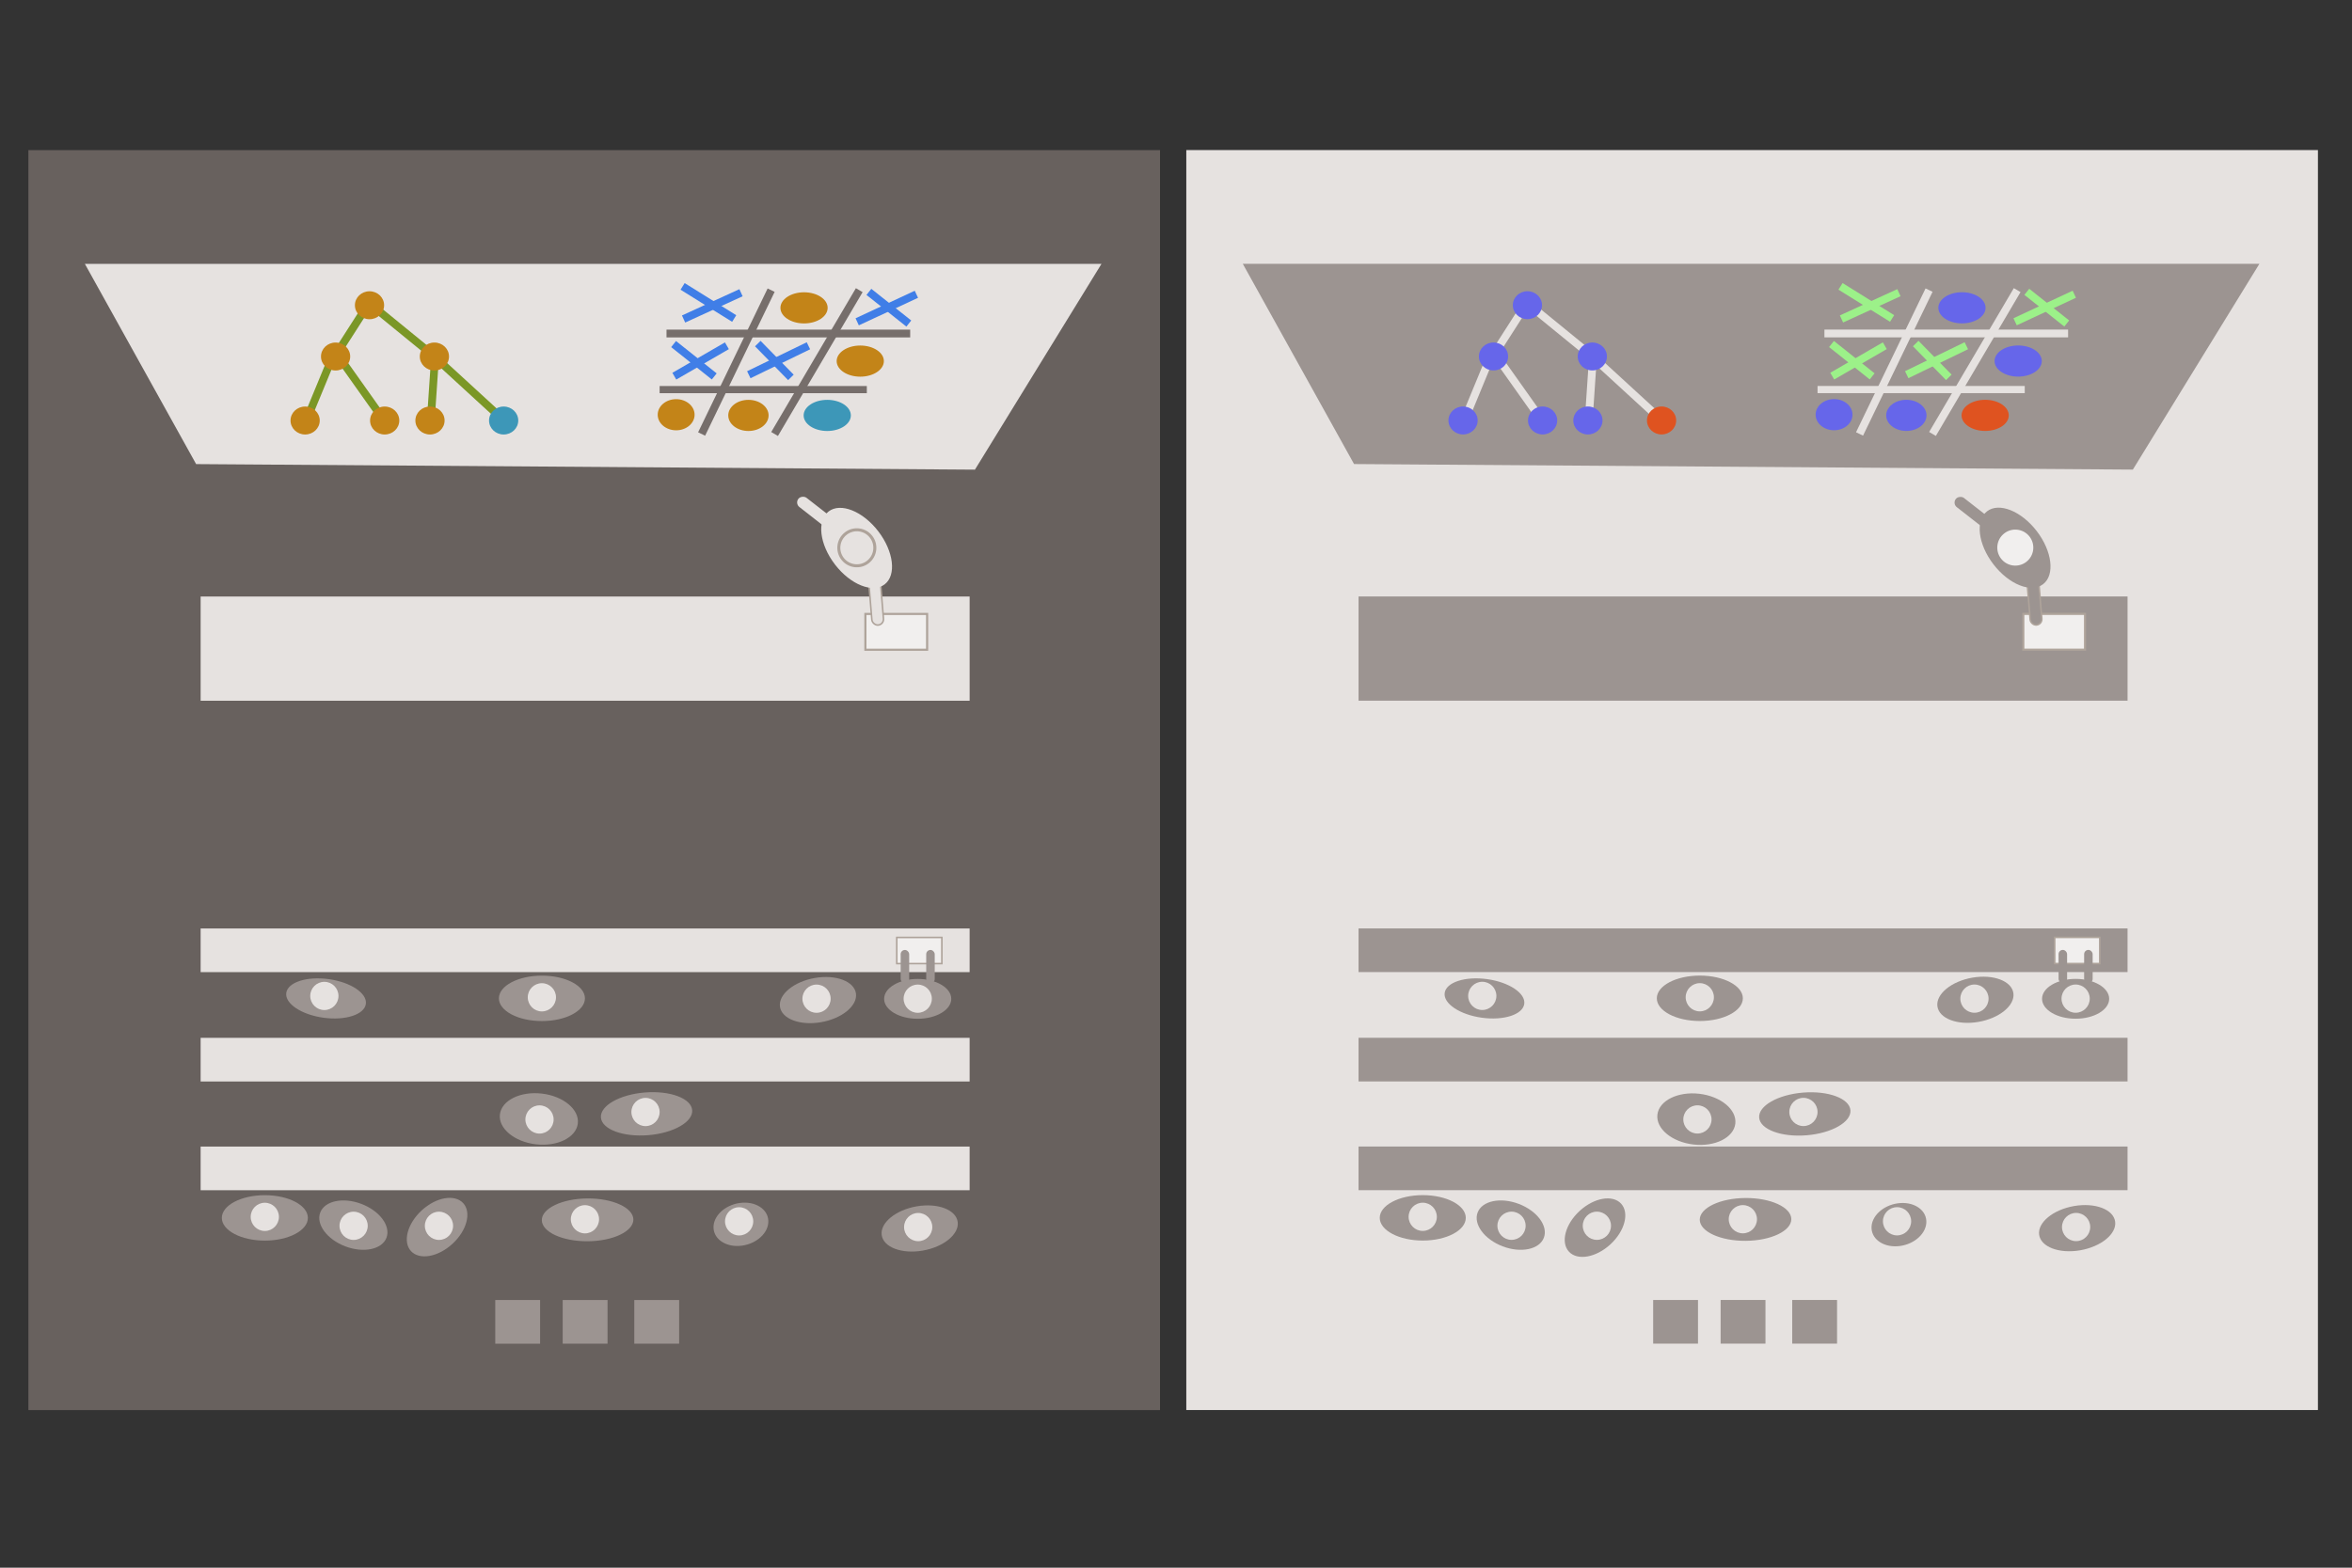 <?xml version="1.0" encoding="UTF-8" standalone="no"?>
<!-- Created with Inkscape (http://www.inkscape.org/) -->

<svg
   xmlns:dc="http://purl.org/dc/elements/1.1/"
   xmlns:cc="http://creativecommons.org/ns#"
   xmlns:rdf="http://www.w3.org/1999/02/22-rdf-syntax-ns#"
   xmlns:svg="http://www.w3.org/2000/svg"
   xmlns="http://www.w3.org/2000/svg"
   xmlns:sodipodi="http://sodipodi.sourceforge.net/DTD/sodipodi-0.dtd"
   xmlns:inkscape="http://www.inkscape.org/namespaces/inkscape"
   width="600"
   height="400"
   viewBox="0 0 600 400"
   id="svg2"
   version="1.1"
   inkscape:version="0.91 r13725"
   sodipodi:docname="drawing.svg"
   inkscape:export-filename="/home/milos/Projects/TIS/minimax/docs/drawing.png"
   inkscape:export-xdpi="92.449997"
   inkscape:export-ydpi="92.449997">
  <rect x="0" y="0" width="600" height="400" fill="#333333" stroke="none"/>
  <defs
     id="defs4" />
  <sodipodi:namedview
     id="base"
     pagecolor="#ffffff"
     bordercolor="#666666"
     borderopacity="1.0"
     inkscape:pageopacity="0.0"
     inkscape:pageshadow="2"
     inkscape:zoom="1.4142136"
     inkscape:cx="242.67294"
     inkscape:cy="163.02764"
     inkscape:document-units="px"
     inkscape:current-layer="layer1"
     showgrid="false"
     inkscape:window-width="1918"
     inkscape:window-height="1078"
     inkscape:window-x="0"
     inkscape:window-y="0"
     inkscape:window-maximized="0"
     showguides="true"
     inkscape:guide-bbox="true"
     units="px" />
  <g
     inkscape:label="Layer 1"
     inkscape:groupmode="layer"
     id="layer1"
     transform="translate(0,-652.362)">
    <rect
       style="fill:#68615e;fill-opacity:1"
       id="rect4136"
       width="288.683"
       height="321.481"
       x="7.24"
       y="690.665"
       ry="0" />
    <path
       style="fill:#e6e2e0;fill-opacity:1;fill-rule:evenodd;stroke:none;stroke-width:1px;stroke-linecap:butt;stroke-linejoin:miter;stroke-opacity:1"
       d="m 50.034,770.778 -28.382,-51.087 259.338,0 -32.284,52.506 z"
       id="path4140"
       inkscape:connector-curvature="0"
       sodipodi:nodetypes="ccccc" />
    <rect
       style="fill:#e6e2e0;fill-opacity:1"
       id="rect4142"
       width="196.174"
       height="26.591"
       x="51.183"
       y="804.566" />
    <rect
       style="fill:#e6e2e0;fill-opacity:1"
       id="rect4142-8"
       width="196.174"
       height="11.138"
       x="51.181"
       y="889.265" />
    <rect
       y="917.168"
       x="51.181"
       height="11.138"
       width="196.174"
       id="rect4174"
       style="fill:#e6e2e0;fill-opacity:1" />
    <rect
       style="fill:#e6e2e0;fill-opacity:1"
       id="rect4176"
       width="196.174"
       height="11.138"
       x="51.181"
       y="944.913" />
    <rect
       y="984.064"
       x="143.548"
       height="11.138"
       width="11.439"
       id="rect4178"
       style="fill:#9c9491;fill-opacity:1" />
    <rect
       style="fill:#9c9491;fill-opacity:1"
       id="rect4195"
       width="11.439"
       height="11.138"
       x="161.811"
       y="984.064" />
    <path
       style="fill:#9c9491;fill-opacity:1"
       d="m 126.339,984.064 c 3.813,0 7.626,0 11.439,0 0,3.713 0,7.426 0,11.138 -3.813,0 -7.626,0 -11.439,0 0,-3.713 0,-7.425 0,-11.138 z"
       id="rect4197"
       inkscape:connector-curvature="0" />
    <ellipse
       style="fill:#9c9491;fill-opacity:1;stroke:none"
       id="path4150"
       cx="206.53"
       cy="886.801"
       rx="10.244"
       ry="4.967"
       transform="matrix(0.991,0.137,-0.137,0.991,0,0)" />
    <ellipse
       style="fill:#9c9491;fill-opacity:1;stroke:none"
       id="path4152"
       cx="138.245"
       cy="907.093"
       rx="10.975"
       ry="5.795" />
    <ellipse
       style="fill:#9c9491;fill-opacity:1;stroke:none"
       id="path4154"
       cx="234.107"
       cy="907.223"
       rx="8.563"
       ry="5.082" />
    <ellipse
       style="fill:#9c9491;fill-opacity:1;stroke:none"
       id="path4156"
       cx="84.346"
       cy="930.247"
       rx="9.842"
       ry="5.698"
       transform="matrix(0.985,-0.17,0.135,0.991,0,0)" />
    <rect
       style="fill:#f1efee;fill-opacity:1;stroke:#aea39a;stroke-width:0.397;stroke-miterlimit:4;stroke-dasharray:none;stroke-opacity:1"
       id="rect4158"
       width="11.502"
       height="6.673"
       x="228.768"
       y="891.552" />
    <rect
       style="fill:#9c9491;fill-opacity:1;stroke:none;stroke-width:0.2;stroke-miterlimit:4;stroke-dasharray:none;stroke-opacity:1"
       id="rect4160"
       width="2.173"
       height="8.506"
       x="229.761"
       y="894.744"
       ry="1.086" />
    <rect
       ry="1.086"
       y="894.744"
       x="236.28"
       height="8.506"
       width="2.173"
       id="rect4171"
       style="fill:#9c9491;fill-opacity:1;stroke:none;stroke-width:0.2;stroke-miterlimit:4;stroke-dasharray:none;stroke-opacity:1" />
    <circle
       style="fill:#e6e2e0;fill-opacity:1;stroke:none;stroke-width:0.2;stroke-miterlimit:4;stroke-dasharray:none;stroke-opacity:1"
       id="path4175"
       cx="82.744"
       cy="906.478"
       r="3.601" />
    <circle
       r="3.601"
       cy="906.829"
       cx="138.234"
       id="circle4177"
       style="fill:#e6e2e0;fill-opacity:1;stroke:none;stroke-width:0.2;stroke-miterlimit:4;stroke-dasharray:none;stroke-opacity:1" />
    <circle
       style="fill:#e6e2e0;fill-opacity:1;stroke:none;stroke-width:0.2;stroke-miterlimit:4;stroke-dasharray:none;stroke-opacity:1"
       id="circle4179"
       cx="208.3"
       cy="907.18"
       r="3.601" />
    <circle
       r="3.601"
       cy="907.18"
       cx="234.114"
       id="circle4181"
       style="fill:#e6e2e0;fill-opacity:1;stroke:none;stroke-width:0.2;stroke-miterlimit:4;stroke-dasharray:none;stroke-opacity:1" />
    <rect
       style="fill:#e6e2e0;fill-opacity:1;stroke:none;stroke-width:0.2;stroke-miterlimit:4;stroke-dasharray:none;stroke-opacity:1"
       id="rect4160-1"
       width="2.975"
       height="11.647"
       x="-490.999"
       y="640.499"
       ry="1.488"
       transform="matrix(0.615,-0.788,0.788,0.615,0,0)" />
    <rect
       style="fill:#f1efee;fill-opacity:1;stroke:#aea39a;stroke-width:0.544;stroke-miterlimit:4;stroke-dasharray:none;stroke-opacity:1"
       id="rect4158-7"
       width="15.75"
       height="9.137"
       x="220.761"
       y="809.012" />
    <rect
       style="fill:#e6e2e0;fill-opacity:1;stroke:#aea39a;stroke-width:0.397;stroke-miterlimit:4;stroke-dasharray:none;stroke-opacity:1"
       id="rect4160-1-1"
       width="2.975"
       height="11.647"
       x="155.168"
       y="815.53"
       ry="1.488"
       transform="matrix(0.997,-0.082,0.082,0.997,0,0)" />
    <ellipse
       style="fill:#e6e2e0;fill-opacity:1;stroke:none"
       id="path4154-5"
       cx="760.765"
       cy="309.632"
       rx="11.725"
       ry="6.959"
       transform="matrix(0.61,0.793,-0.793,0.61,0,0)" />
    <circle
       r="4.593"
       cy="309.573"
       cx="760.773"
       id="circle4181-9"
       style="fill:none;fill-opacity:1;stroke:#aea39a;stroke-width:0.767;stroke-miterlimit:4;stroke-dasharray:none;stroke-opacity:1"
       transform="matrix(0.61,0.793,-0.793,0.61,0,0)" />
    <ellipse
       style="fill:#9c9491;fill-opacity:1;stroke:none"
       id="path4152-6"
       cx="88.531"
       cy="946.569"
       rx="11.678"
       ry="5.463"
       transform="matrix(0.997,-0.081,0.081,0.997,0,0)" />
    <ellipse
       style="fill:#9c9491;fill-opacity:1;stroke:none"
       id="path4152-6-4"
       cx="244.535"
       cy="916.155"
       rx="10.009"
       ry="6.517"
       transform="matrix(0.993,0.115,-0.115,0.993,0,0)" />
    <circle
       r="3.601"
       cy="937.999"
       cx="137.63"
       id="circle4177-6"
       style="fill:#e6e2e0;fill-opacity:1;stroke:none;stroke-width:0.2;stroke-miterlimit:4;stroke-dasharray:none;stroke-opacity:1" />
    <circle
       r="3.601"
       cy="936.093"
       cx="164.673"
       id="circle4177-5"
       style="fill:#e6e2e0;fill-opacity:1;stroke:none;stroke-width:0.2;stroke-miterlimit:4;stroke-dasharray:none;stroke-opacity:1" />
    <ellipse
       style="fill:#9c9491;fill-opacity:1;stroke:none"
       id="path4152-0"
       cx="67.564"
       cy="963.111"
       rx="10.975"
       ry="5.795" />
    <circle
       r="3.601"
       cy="962.846"
       cx="67.554"
       id="circle4177-0"
       style="fill:#e6e2e0;fill-opacity:1;stroke:none;stroke-width:0.2;stroke-miterlimit:4;stroke-dasharray:none;stroke-opacity:1" />
    <ellipse
       style="fill:#9c9491;fill-opacity:1;stroke:none"
       id="path4152-08"
       cx="428.106"
       cy="869.97"
       rx="9.044"
       ry="5.795"
       transform="matrix(0.934,0.356,-0.356,0.934,0,0)" />
    <circle
       cy="965.129"
       cx="90.207"
       id="circle4177-1"
       style="fill:#e6e2e0;fill-opacity:1;stroke:none;stroke-width:0.2;stroke-miterlimit:4;stroke-dasharray:none;stroke-opacity:1"
       r="3.601" />
    <ellipse
       style="fill:#9c9491;fill-opacity:1;stroke:none"
       id="path4152-08-3"
       cx="-571.539"
       cy="786.047"
       rx="9.044"
       ry="5.795"
       transform="matrix(0.736,-0.677,0.677,0.736,0,0)" />
    <circle
       cy="965.129"
       cx="111.982"
       id="circle4177-1-4"
       style="fill:#e6e2e0;fill-opacity:1;stroke:none;stroke-width:0.2;stroke-miterlimit:4;stroke-dasharray:none;stroke-opacity:1"
       r="3.601" />
    <ellipse
       style="fill:#9c9491;fill-opacity:1;stroke:none"
       id="path4156-7"
       cx="102.213"
       cy="992.116"
       rx="9.842"
       ry="5.698"
       transform="matrix(0.985,-0.17,0.135,0.991,0,0)" />
    <circle
       style="fill:#e6e2e0;fill-opacity:1;stroke:none;stroke-width:0.2;stroke-miterlimit:4;stroke-dasharray:none;stroke-opacity:1"
       id="circle4179-1"
       cx="234.232"
       cy="965.454"
       r="3.601" />
    <ellipse
       style="fill:#9c9491;fill-opacity:1;stroke:none"
       id="path4152-6-9"
       cx="143.144"
       cy="964.613"
       rx="11.678"
       ry="5.463"
       transform="matrix(1,-0.007,0.007,1,0,0)" />
    <circle
       r="3.601"
       cy="963.462"
       cx="149.22"
       id="circle4177-5-0"
       style="fill:#e6e2e0;fill-opacity:1;stroke:none;stroke-width:0.2;stroke-miterlimit:4;stroke-dasharray:none;stroke-opacity:1" />
    <ellipse
       style="fill:#9c9491;fill-opacity:1;stroke:none"
       id="path4152-6-5"
       cx="142.036"
       cy="984.766"
       rx="7.053"
       ry="5.452"
       transform="matrix(0.991,-0.134,0.049,0.999,0,0)" />
    <circle
       r="3.601"
       cy="963.989"
       cx="188.555"
       id="circle4177-5-7"
       style="fill:#e6e2e0;fill-opacity:1;stroke:none;stroke-width:0.2;stroke-miterlimit:4;stroke-dasharray:none;stroke-opacity:1" />
    <path
       style="fill:none;fill-rule:evenodd;stroke:#766e6b;stroke-width:1.987px;stroke-linecap:butt;stroke-linejoin:miter;stroke-opacity:1"
       d="m 197.598,763.099 21.599,-36.701"
       id="path4479"
       inkscape:connector-curvature="0" />
    <path
       style="fill:none;fill-rule:evenodd;stroke:#766e6b;stroke-width:1.987px;stroke-linecap:butt;stroke-linejoin:miter;stroke-opacity:1"
       d="m 178.984,763.099 17.736,-36.701"
       id="path4481"
       inkscape:connector-curvature="0" />
    <path
       style="fill:none;fill-rule:evenodd;stroke:#766e6b;stroke-width:1.987px;stroke-linecap:butt;stroke-linejoin:miter;stroke-opacity:1"
       d="m 170.028,737.46 62.163,0"
       id="path4483"
       inkscape:connector-curvature="0" />
    <path
       inkscape:connector-curvature="0"
       id="path4485"
       d="m 168.272,751.772 52.857,0"
       style="fill:none;fill-rule:evenodd;stroke:#766e6b;stroke-width:1.832px;stroke-linecap:butt;stroke-linejoin:miter;stroke-opacity:1" />
    <ellipse
       style="fill:#c38418;fill-opacity:1;stroke:none;stroke-width:0.386;stroke-miterlimit:4;stroke-dasharray:none;stroke-opacity:1"
       id="path4501"
       cx="205.113"
       cy="730.912"
       rx="6.022"
       ry="3.973" />
    <ellipse
       style="fill:#c38418;fill-opacity:1;stroke:none;stroke-width:0.386;stroke-miterlimit:4;stroke-dasharray:none;stroke-opacity:1"
       id="path4501-2"
       cx="219.455"
       cy="744.498"
       rx="6.022"
       ry="3.973" />
    <ellipse
       style="fill:#3d97b8;fill-opacity:1;stroke:none;stroke-width:0.386;stroke-miterlimit:4;stroke-dasharray:none;stroke-opacity:1"
       id="path4501-20"
       cx="211.032"
       cy="758.357"
       rx="6.022"
       ry="3.973" />
    <ellipse
       ry="3.973"
       rx="5.144"
       cy="758.357"
       cx="190.926"
       id="ellipse4530"
       style="fill:#c38418;fill-opacity:1;stroke:none;stroke-width:0.386;stroke-miterlimit:4;stroke-dasharray:none;stroke-opacity:1" />
    <ellipse
       style="fill:#c38418;fill-opacity:1;stroke:none;stroke-width:0.386;stroke-miterlimit:4;stroke-dasharray:none;stroke-opacity:1"
       id="ellipse4532"
       cx="172.487"
       cy="758.182"
       rx="4.705"
       ry="3.973" />
    <rect
       ry="0"
       y="690.652"
       x="302.626"
       height="321.481"
       width="288.683"
       id="rect5005"
       style="fill:#e6e2e0;fill-opacity:1" />
    <path
       sodipodi:nodetypes="ccccc"
       inkscape:connector-curvature="0"
       id="path5007"
       d="m 345.421,770.765 -28.382,-51.087 259.338,0 -32.284,52.506 z"
       style="fill:#9c9491;fill-opacity:1;fill-rule:evenodd;stroke:none;stroke-width:1px;stroke-linecap:butt;stroke-linejoin:miter;stroke-opacity:1" />
    <rect
       y="804.553"
       x="346.57"
       height="26.591"
       width="196.174"
       id="rect5009"
       style="fill:#9c9491;fill-opacity:1" />
    <rect
       y="889.253"
       x="346.568"
       height="11.138"
       width="196.174"
       id="rect5011"
       style="fill:#9c9491;fill-opacity:1" />
    <rect
       style="fill:#9c9491;fill-opacity:1"
       id="rect5013"
       width="196.174"
       height="11.138"
       x="346.568"
       y="917.155" />
    <rect
       y="944.9"
       x="346.568"
       height="11.138"
       width="196.174"
       id="rect5015"
       style="fill:#9c9491;fill-opacity:1" />
    <rect
       style="fill:#9c9491;fill-opacity:1"
       id="rect5017"
       width="11.439"
       height="11.138"
       x="438.935"
       y="984.052" />
    <rect
       y="984.052"
       x="457.198"
       height="11.138"
       width="11.439"
       id="rect5019"
       style="fill:#9c9491;fill-opacity:1" />
    <path
       inkscape:connector-curvature="0"
       id="path5021"
       d="m 421.726,984.052 c 3.813,0 7.626,0 11.439,0 0,3.713 0,7.426 0,11.138 -3.813,0 -7.626,0 -11.439,0 0,-3.713 0,-7.425 0,-11.138 z"
       style="fill:#9c9491;fill-opacity:1" />
    <ellipse
       transform="matrix(0.991,0.137,-0.137,0.991,0,0)"
       ry="4.967"
       rx="10.244"
       cy="846.349"
       cx="499.134"
       id="ellipse5023"
       style="fill:#9c9491;fill-opacity:1;stroke:none" />
    <ellipse
       ry="5.795"
       rx="10.975"
       cy="907.08"
       cx="433.632"
       id="ellipse5025"
       style="fill:#9c9491;fill-opacity:1;stroke:none" />
    <ellipse
       ry="5.082"
       rx="8.563"
       cy="907.21"
       cx="529.494"
       id="ellipse5027"
       style="fill:#9c9491;fill-opacity:1;stroke:none" />
    <ellipse
       transform="matrix(0.985,-0.17,0.135,0.991,0,0)"
       ry="5.698"
       rx="9.842"
       cy="980.41"
       cx="377.234"
       id="ellipse5029"
       style="fill:#9c9491;fill-opacity:1;stroke:none" />
    <rect
       y="891.54"
       x="524.155"
       height="6.673"
       width="11.502"
       id="rect5031"
       style="fill:#f1efee;fill-opacity:1;stroke:#aea39a;stroke-width:0.397;stroke-miterlimit:4;stroke-dasharray:none;stroke-opacity:1" />
    <rect
       ry="1.086"
       y="894.731"
       x="525.148"
       height="8.506"
       width="2.173"
       id="rect5033"
       style="fill:#9c9491;fill-opacity:1;stroke:none;stroke-width:0.2;stroke-miterlimit:4;stroke-dasharray:none;stroke-opacity:1" />
    <rect
       style="fill:#9c9491;fill-opacity:1;stroke:none;stroke-width:0.2;stroke-miterlimit:4;stroke-dasharray:none;stroke-opacity:1"
       id="rect5035"
       width="2.173"
       height="8.506"
       x="531.667"
       y="894.731"
       ry="1.086" />
    <circle
       r="3.601"
       cy="906.465"
       cx="378.131"
       id="circle5037"
       style="fill:#e6e2e0;fill-opacity:1;stroke:none;stroke-width:0.2;stroke-miterlimit:4;stroke-dasharray:none;stroke-opacity:1" />
    <circle
       style="fill:#e6e2e0;fill-opacity:1;stroke:none;stroke-width:0.2;stroke-miterlimit:4;stroke-dasharray:none;stroke-opacity:1"
       id="circle5039"
       cx="433.621"
       cy="906.816"
       r="3.601" />
    <circle
       r="3.601"
       cy="907.167"
       cx="503.687"
       id="circle5041"
       style="fill:#e6e2e0;fill-opacity:1;stroke:none;stroke-width:0.2;stroke-miterlimit:4;stroke-dasharray:none;stroke-opacity:1" />
    <circle
       style="fill:#e6e2e0;fill-opacity:1;stroke:none;stroke-width:0.2;stroke-miterlimit:4;stroke-dasharray:none;stroke-opacity:1"
       id="circle5043"
       cx="529.5"
       cy="907.167"
       r="3.601" />
    <rect
       transform="matrix(0.615,-0.788,0.788,0.615,0,0)"
       ry="1.488"
       y="873.384"
       x="-309.292"
       height="11.647"
       width="2.975"
       id="rect5045"
       style="fill:#9c9491;fill-opacity:1;stroke:none;stroke-width:0.2;stroke-miterlimit:4;stroke-dasharray:none;stroke-opacity:1" />
    <rect
       y="808.999"
       x="516.148"
       height="9.137"
       width="15.75"
       id="rect5047"
       style="fill:#f1efee;fill-opacity:1;stroke:#aea39a;stroke-width:0.544;stroke-miterlimit:4;stroke-dasharray:none;stroke-opacity:1" />
    <rect
       transform="matrix(0.997,-0.082,0.082,0.997,0,0)"
       ry="1.488"
       y="839.723"
       x="449.562"
       height="11.647"
       width="2.975"
       id="rect5049"
       style="fill:#9c9491;fill-opacity:1;stroke:#aea39a;stroke-width:0.397;stroke-miterlimit:4;stroke-dasharray:none;stroke-opacity:1" />
    <ellipse
       transform="matrix(0.61,0.793,-0.793,0.61,0,0)"
       ry="6.959"
       rx="11.725"
       cy="75.472"
       cx="940.828"
       id="ellipse5051"
       style="fill:#9c9491;fill-opacity:1;stroke:none" />
    <circle
       transform="matrix(0.61,0.793,-0.793,0.61,0,0)"
       style="fill:#f1efee;fill-opacity:1;stroke:none;stroke-width:0.386;stroke-miterlimit:4;stroke-dasharray:none;stroke-opacity:1"
       id="circle5053"
       cx="940.837"
       cy="75.414"
       r="4.593" />
    <ellipse
       transform="matrix(0.997,-0.081,0.081,0.997,0,0)"
       ry="5.463"
       rx="11.678"
       cy="970.518"
       cx="382.946"
       id="ellipse5055"
       style="fill:#9c9491;fill-opacity:1;stroke:none" />
    <ellipse
       transform="matrix(0.993,0.115,-0.115,0.993,0,0)"
       ry="6.517"
       rx="10.009"
       cy="882.224"
       cx="537.967"
       id="ellipse5057"
       style="fill:#9c9491;fill-opacity:1;stroke:none" />
    <circle
       style="fill:#e6e2e0;fill-opacity:1;stroke:none;stroke-width:0.2;stroke-miterlimit:4;stroke-dasharray:none;stroke-opacity:1"
       id="circle5059"
       cx="433.017"
       cy="937.987"
       r="3.601" />
    <circle
       style="fill:#e6e2e0;fill-opacity:1;stroke:none;stroke-width:0.2;stroke-miterlimit:4;stroke-dasharray:none;stroke-opacity:1"
       id="circle5061"
       cx="460.06"
       cy="936.08"
       r="3.601" />
    <ellipse
       ry="5.795"
       rx="10.975"
       cy="963.098"
       cx="362.951"
       id="ellipse5063"
       style="fill:#9c9491;fill-opacity:1;stroke:none" />
    <circle
       style="fill:#e6e2e0;fill-opacity:1;stroke:none;stroke-width:0.2;stroke-miterlimit:4;stroke-dasharray:none;stroke-opacity:1"
       id="circle5065"
       cx="362.941"
       cy="962.834"
       r="3.601" />
    <ellipse
       transform="matrix(0.934,0.356,-0.356,0.934,0,0)"
       ry="5.795"
       rx="9.044"
       cy="764.763"
       cx="704.122"
       id="ellipse5067"
       style="fill:#9c9491;fill-opacity:1;stroke:none" />
    <circle
       r="3.601"
       style="fill:#e6e2e0;fill-opacity:1;stroke:none;stroke-width:0.2;stroke-miterlimit:4;stroke-dasharray:none;stroke-opacity:1"
       id="circle5069"
       cx="385.594"
       cy="965.117" />
    <ellipse
       transform="matrix(0.736,-0.677,0.677,0.736,0,0)"
       ry="5.795"
       rx="9.044"
       cy="986.123"
       cx="-354.23"
       id="ellipse5071"
       style="fill:#9c9491;fill-opacity:1;stroke:none" />
    <circle
       r="3.601"
       style="fill:#e6e2e0;fill-opacity:1;stroke:none;stroke-width:0.2;stroke-miterlimit:4;stroke-dasharray:none;stroke-opacity:1"
       id="circle5073"
       cx="407.368"
       cy="965.117" />
    <ellipse
       transform="matrix(0.985,-0.17,0.135,0.991,0,0)"
       ry="5.698"
       rx="9.842"
       cy="1042.279"
       cx="395.102"
       id="ellipse5075"
       style="fill:#9c9491;fill-opacity:1;stroke:none" />
    <circle
       r="3.601"
       cy="965.441"
       cx="529.619"
       id="circle5077"
       style="fill:#e6e2e0;fill-opacity:1;stroke:none;stroke-width:0.2;stroke-miterlimit:4;stroke-dasharray:none;stroke-opacity:1" />
    <ellipse
       transform="matrix(1,-0.007,0.007,1,0,0)"
       ry="5.463"
       rx="11.678"
       cy="966.57"
       cx="438.524"
       id="ellipse5079"
       style="fill:#9c9491;fill-opacity:1;stroke:none" />
    <circle
       style="fill:#e6e2e0;fill-opacity:1;stroke:none;stroke-width:0.2;stroke-miterlimit:4;stroke-dasharray:none;stroke-opacity:1"
       id="circle5081"
       cx="444.607"
       cy="963.449"
       r="3.601" />
    <ellipse
       transform="matrix(0.991,-0.134,0.049,0.999,0,0)"
       ry="5.452"
       rx="7.053"
       cy="1024.573"
       cx="438.163"
       id="ellipse5083"
       style="fill:#9c9491;fill-opacity:1;stroke:none" />
    <circle
       style="fill:#e6e2e0;fill-opacity:1;stroke:none;stroke-width:0.2;stroke-miterlimit:4;stroke-dasharray:none;stroke-opacity:1"
       id="circle5085"
       cx="483.942"
       cy="963.976"
       r="3.601" />
    <path
       inkscape:connector-curvature="0"
       id="path5087"
       d="m 492.985,763.086 21.599,-36.701"
       style="fill:none;fill-rule:evenodd;stroke:#e6e2e0;stroke-width:1.987px;stroke-linecap:butt;stroke-linejoin:miter;stroke-opacity:1" />
    <path
       inkscape:connector-curvature="0"
       id="path5089"
       d="m 474.371,763.086 17.736,-36.701"
       style="fill:none;fill-rule:evenodd;stroke:#e6e2e0;stroke-width:1.987px;stroke-linecap:butt;stroke-linejoin:miter;stroke-opacity:1" />
    <path
       inkscape:connector-curvature="0"
       id="path5091"
       d="m 465.415,737.448 62.164,0"
       style="fill:none;fill-rule:evenodd;stroke:#e6e2e0;stroke-width:1.987px;stroke-linecap:butt;stroke-linejoin:miter;stroke-opacity:1" />
    <path
       style="fill:none;fill-rule:evenodd;stroke:#e6e2e0;stroke-width:1.832px;stroke-linecap:butt;stroke-linejoin:miter;stroke-opacity:1"
       d="m 463.659,751.759 52.857,0"
       id="path5093"
       inkscape:connector-curvature="0" />
    <ellipse
       ry="3.973"
       rx="6.022"
       cy="730.899"
       cx="500.5"
       id="ellipse5095"
       style="fill:#6666ea;fill-opacity:1;stroke:none;stroke-width:0.386;stroke-miterlimit:4;stroke-dasharray:none;stroke-opacity:1" />
    <ellipse
       ry="3.973"
       rx="6.022"
       cy="744.485"
       cx="514.842"
       id="ellipse5097"
       style="fill:#6666ea;fill-opacity:1;stroke:none;stroke-width:0.386;stroke-miterlimit:4;stroke-dasharray:none;stroke-opacity:1" />
    <ellipse
       ry="3.973"
       rx="6.022"
       cy="758.345"
       cx="506.419"
       id="ellipse5099"
       style="fill:#df5320;fill-opacity:1;stroke:none;stroke-width:0.386;stroke-miterlimit:4;stroke-dasharray:none;stroke-opacity:1" />
    <ellipse
       style="fill:#6666ea;fill-opacity:1;stroke:none;stroke-width:0.386;stroke-miterlimit:4;stroke-dasharray:none;stroke-opacity:1"
       id="ellipse5101"
       cx="486.313"
       cy="758.345"
       rx="5.144"
       ry="3.973" />
    <ellipse
       ry="3.973"
       rx="4.705"
       cy="758.169"
       cx="467.874"
       id="ellipse5103"
       style="fill:#6666ea;fill-opacity:1;stroke:none;stroke-width:0.386;stroke-miterlimit:4;stroke-dasharray:none;stroke-opacity:1" />
  </g>
  <g
     inkscape:groupmode="layer"
     id="layer3"
     inkscape:label="tictactoe"
     transform="translate(0,-652.362)">
    <path
       style="fill:none;fill-rule:evenodd;stroke:#407ee7;stroke-width:1.987px;stroke-linecap:butt;stroke-linejoin:miter;stroke-opacity:1"
       d="m 191.02,747.975 15.211,-7.388"
       id="path4535"
       inkscape:connector-curvature="0" />
    <path
       style="fill:none;fill-rule:evenodd;stroke:#407ee7;stroke-width:1.987px;stroke-linecap:butt;stroke-linejoin:miter;stroke-opacity:1"
       d="m 193.317,740.028 8.444,8.63"
       id="path4537"
       inkscape:connector-curvature="0" />
    <path
       style="fill:none;fill-rule:evenodd;stroke:#407ee7;stroke-width:1.987px;stroke-linecap:butt;stroke-linejoin:miter;stroke-opacity:1"
       d="m 172.022,748.347 13.41,-7.761"
       id="path4539"
       inkscape:connector-curvature="0" />
    <path
       style="fill:none;fill-rule:evenodd;stroke:#407ee7;stroke-width:1.987px;stroke-linecap:butt;stroke-linejoin:miter;stroke-opacity:1"
       d="m 171.836,740.152 10.368,8.257"
       id="path4541"
       inkscape:connector-curvature="0" />
    <path
       style="fill:none;fill-rule:evenodd;stroke:#407ee7;stroke-width:1.987px;stroke-linecap:butt;stroke-linejoin:miter;stroke-opacity:1"
       d="m 218.671,734.475 15.102,-7.024"
       id="path4543"
       inkscape:connector-curvature="0" />
    <path
       style="fill:none;fill-rule:evenodd;stroke:#407ee7;stroke-width:1.987px;stroke-linecap:butt;stroke-linejoin:miter;stroke-opacity:1"
       d="m 221.656,726.836 10.185,8.078"
       id="path4545"
       inkscape:connector-curvature="0" />
    <path
       style="fill:none;fill-rule:evenodd;stroke:#407ee7;stroke-width:1.987px;stroke-linecap:butt;stroke-linejoin:miter;stroke-opacity:1"
       d="m 174.381,733.757 14.652,-6.705"
       id="path4551"
       inkscape:connector-curvature="0" />
    <path
       style="fill:none;fill-rule:evenodd;stroke:#407ee7;stroke-width:1.987px;stroke-linecap:butt;stroke-linejoin:miter;stroke-opacity:1"
       d="m 174.133,725.438 13.162,8.195"
       id="path4553"
       inkscape:connector-curvature="0" />
    <path
       inkscape:connector-curvature="0"
       id="path5105"
       d="m 486.407,747.962 15.211,-7.388"
       style="fill:none;fill-rule:evenodd;stroke:#9cf189;stroke-width:1.987px;stroke-linecap:butt;stroke-linejoin:miter;stroke-opacity:1" />
    <path
       inkscape:connector-curvature="0"
       id="path5107"
       d="m 488.704,740.015 8.444,8.63"
       style="fill:none;fill-rule:evenodd;stroke:#9cf189;stroke-width:1.987px;stroke-linecap:butt;stroke-linejoin:miter;stroke-opacity:1" />
    <path
       inkscape:connector-curvature="0"
       id="path5109"
       d="m 467.409,748.334 13.41,-7.761"
       style="fill:none;fill-rule:evenodd;stroke:#9cf189;stroke-width:1.987px;stroke-linecap:butt;stroke-linejoin:miter;stroke-opacity:1" />
    <path
       inkscape:connector-curvature="0"
       id="path5111"
       d="m 467.223,740.139 10.368,8.257"
       style="fill:none;fill-rule:evenodd;stroke:#9cf189;stroke-width:1.987px;stroke-linecap:butt;stroke-linejoin:miter;stroke-opacity:1" />
    <path
       inkscape:connector-curvature="0"
       id="path5113"
       d="m 514.058,734.463 15.102,-7.024"
       style="fill:none;fill-rule:evenodd;stroke:#9cf189;stroke-width:1.987px;stroke-linecap:butt;stroke-linejoin:miter;stroke-opacity:1" />
    <path
       inkscape:connector-curvature="0"
       id="path5115"
       d="m 517.043,726.824 10.185,8.078"
       style="fill:none;fill-rule:evenodd;stroke:#9cf189;stroke-width:1.987px;stroke-linecap:butt;stroke-linejoin:miter;stroke-opacity:1" />
    <path
       inkscape:connector-curvature="0"
       id="path5117"
       d="m 469.768,733.744 14.652,-6.705"
       style="fill:none;fill-rule:evenodd;stroke:#9cf189;stroke-width:1.987px;stroke-linecap:butt;stroke-linejoin:miter;stroke-opacity:1" />
    <path
       inkscape:connector-curvature="0"
       id="path5119"
       d="m 469.52,725.425 13.162,8.195"
       style="fill:none;fill-rule:evenodd;stroke:#9cf189;stroke-width:1.987px;stroke-linecap:butt;stroke-linejoin:miter;stroke-opacity:1" />
  </g>
  <g
     inkscape:groupmode="layer"
     id="layer2"
     inkscape:label="graph"
     transform="translate(0,-652.362)">
    <path
       style="fill:none;fill-rule:evenodd;stroke:#7b9726;stroke-width:1.987px;stroke-linecap:butt;stroke-linejoin:miter;stroke-opacity:1"
       d="m 96.029,731.227 13.873,11.326"
       id="path4461"
       inkscape:connector-curvature="0" />
    <path
       style="fill:none;fill-rule:evenodd;stroke:#7b9726;stroke-width:1.987px;stroke-linecap:butt;stroke-linejoin:miter;stroke-opacity:1"
       d="m 112.799,745.187 15.364,14.091"
       id="path4463"
       inkscape:connector-curvature="0"
       sodipodi:nodetypes="cc" />
    <path
       style="fill:none;fill-rule:evenodd;stroke:#7b9726;stroke-width:1.987px;stroke-linecap:butt;stroke-linejoin:miter;stroke-opacity:1"
       d="m 110.868,745.187 -0.878,12.995"
       id="path4465"
       inkscape:connector-curvature="0" />
    <path
       style="fill:none;fill-rule:evenodd;stroke:#7b9726;stroke-width:1.987px;stroke-linecap:butt;stroke-linejoin:miter;stroke-opacity:1"
       d="m 93.659,730.436 -7.2,11.239"
       id="path4467"
       inkscape:connector-curvature="0" />
    <path
       style="fill:none;fill-rule:evenodd;stroke:#7b9726;stroke-width:1.987px;stroke-linecap:butt;stroke-linejoin:miter;stroke-opacity:1"
       d="m 84.176,745.011 -5.795,14.048"
       id="path4469"
       inkscape:connector-curvature="0" />
    <path
       style="fill:none;fill-rule:evenodd;stroke:#7b9726;stroke-width:1.987px;stroke-linecap:butt;stroke-linejoin:miter;stroke-opacity:1"
       d="m 86.986,744.133 9.834,13.873"
       id="path4471"
       inkscape:connector-curvature="0" />
    <ellipse
       style="fill:#c38418;fill-opacity:1;stroke:none;stroke-width:0.386;stroke-miterlimit:4;stroke-dasharray:none;stroke-opacity:1"
       id="path4415"
       cx="94.263"
       cy="730.247"
       rx="3.726"
       ry="3.567" />
    <ellipse
       style="fill:#c38418;fill-opacity:1;stroke:none;stroke-width:0.386;stroke-miterlimit:4;stroke-dasharray:none;stroke-opacity:1"
       id="path4415-8"
       cx="85.609"
       cy="743.328"
       rx="3.726"
       ry="3.567" />
    <ellipse
       ry="3.567"
       rx="3.726"
       cy="743.328"
       cx="110.819"
       id="ellipse4438"
       style="fill:#c38418;fill-opacity:1;stroke:none;stroke-width:0.386;stroke-miterlimit:4;stroke-dasharray:none;stroke-opacity:1" />
    <ellipse
       style="fill:#c38418;fill-opacity:1;stroke:none;stroke-width:0.386;stroke-miterlimit:4;stroke-dasharray:none;stroke-opacity:1"
       id="path4415-8-1"
       cx="77.84"
       cy="759.659"
       rx="3.726"
       ry="3.567" />
    <ellipse
       ry="3.567"
       rx="3.726"
       cy="759.659"
       cx="98.135"
       id="ellipse4455"
       style="fill:#c38418;fill-opacity:1;stroke:none;stroke-width:0.386;stroke-miterlimit:4;stroke-dasharray:none;stroke-opacity:1" />
    <ellipse
       style="fill:#c38418;fill-opacity:1;stroke:none;stroke-width:0.386;stroke-miterlimit:4;stroke-dasharray:none;stroke-opacity:1"
       id="ellipse4457"
       cx="109.691"
       cy="759.659"
       rx="3.726"
       ry="3.567" />
    <ellipse
       ry="3.567"
       rx="3.726"
       cy="759.659"
       cx="128.482"
       id="ellipse4459"
       style="fill:#3d97b8;fill-opacity:1;stroke:none;stroke-width:0.386;stroke-miterlimit:4;stroke-dasharray:none;stroke-opacity:1" />
    <path
       inkscape:connector-curvature="0"
       id="path5121"
       d="m 391.416,731.214 13.873,11.326"
       style="fill:none;fill-opacity:1;fill-rule:evenodd;stroke:#e6e2e0;stroke-width:1.987px;stroke-linecap:butt;stroke-linejoin:miter;stroke-opacity:1" />
    <path
       sodipodi:nodetypes="cc"
       inkscape:connector-curvature="0"
       id="path5123"
       d="m 408.186,745.174 15.364,14.091"
       style="fill:none;fill-opacity:1;fill-rule:evenodd;stroke:#e6e2e0;stroke-width:1.987px;stroke-linecap:butt;stroke-linejoin:miter;stroke-opacity:1" />
    <path
       inkscape:connector-curvature="0"
       id="path5125"
       d="m 406.255,745.174 -0.878,12.995"
       style="fill:none;fill-opacity:1;fill-rule:evenodd;stroke:#e6e2e0;stroke-width:1.987px;stroke-linecap:butt;stroke-linejoin:miter;stroke-opacity:1" />
    <path
       inkscape:connector-curvature="0"
       id="path5127"
       d="m 389.046,730.424 -7.2,11.239"
       style="fill:none;fill-opacity:1;fill-rule:evenodd;stroke:#e6e2e0;stroke-width:1.987px;stroke-linecap:butt;stroke-linejoin:miter;stroke-opacity:1" />
    <path
       inkscape:connector-curvature="0"
       id="path5129"
       d="m 379.563,744.999 -5.795,14.048"
       style="fill:none;fill-opacity:1;fill-rule:evenodd;stroke:#e6e2e0;stroke-width:1.987px;stroke-linecap:butt;stroke-linejoin:miter;stroke-opacity:1" />
    <path
       inkscape:connector-curvature="0"
       id="path5131"
       d="m 382.373,744.121 9.834,13.873"
       style="fill:none;fill-opacity:1;fill-rule:evenodd;stroke:#e6e2e0;stroke-width:1.987px;stroke-linecap:butt;stroke-linejoin:miter;stroke-opacity:1" />
    <ellipse
       ry="3.567"
       rx="3.726"
       cy="730.234"
       cx="389.65"
       id="ellipse5133"
       style="fill:#6666ea;fill-opacity:1;stroke:none;stroke-width:0.386;stroke-miterlimit:4;stroke-dasharray:none;stroke-opacity:1" />
    <ellipse
       ry="3.567"
       rx="3.726"
       cy="743.315"
       cx="380.996"
       id="ellipse5135"
       style="fill:#6666ea;fill-opacity:1;stroke:none;stroke-width:0.386;stroke-miterlimit:4;stroke-dasharray:none;stroke-opacity:1" />
    <ellipse
       style="fill:#6666ea;fill-opacity:1;stroke:none;stroke-width:0.386;stroke-miterlimit:4;stroke-dasharray:none;stroke-opacity:1"
       id="ellipse5137"
       cx="406.206"
       cy="743.315"
       rx="3.726"
       ry="3.567" />
    <ellipse
       ry="3.567"
       rx="3.726"
       cy="759.646"
       cx="373.227"
       id="ellipse5139"
       style="fill:#6666ea;fill-opacity:1;stroke:none;stroke-width:0.386;stroke-miterlimit:4;stroke-dasharray:none;stroke-opacity:1" />
    <ellipse
       style="fill:#6666ea;fill-opacity:1;stroke:none;stroke-width:0.386;stroke-miterlimit:4;stroke-dasharray:none;stroke-opacity:1"
       id="ellipse5141"
       cx="393.522"
       cy="759.646"
       rx="3.726"
       ry="3.567" />
    <ellipse
       ry="3.567"
       rx="3.726"
       cy="759.646"
       cx="405.078"
       id="ellipse5143"
       style="fill:#6666ea;fill-opacity:1;stroke:none;stroke-width:0.386;stroke-miterlimit:4;stroke-dasharray:none;stroke-opacity:1" />
    <ellipse
       style="fill:#df5320;fill-opacity:1;stroke:none;stroke-width:0.386;stroke-miterlimit:4;stroke-dasharray:none;stroke-opacity:1"
       id="ellipse5145"
       cx="423.869"
       cy="759.646"
       rx="3.726"
       ry="3.567" />
  </g>
</svg>
